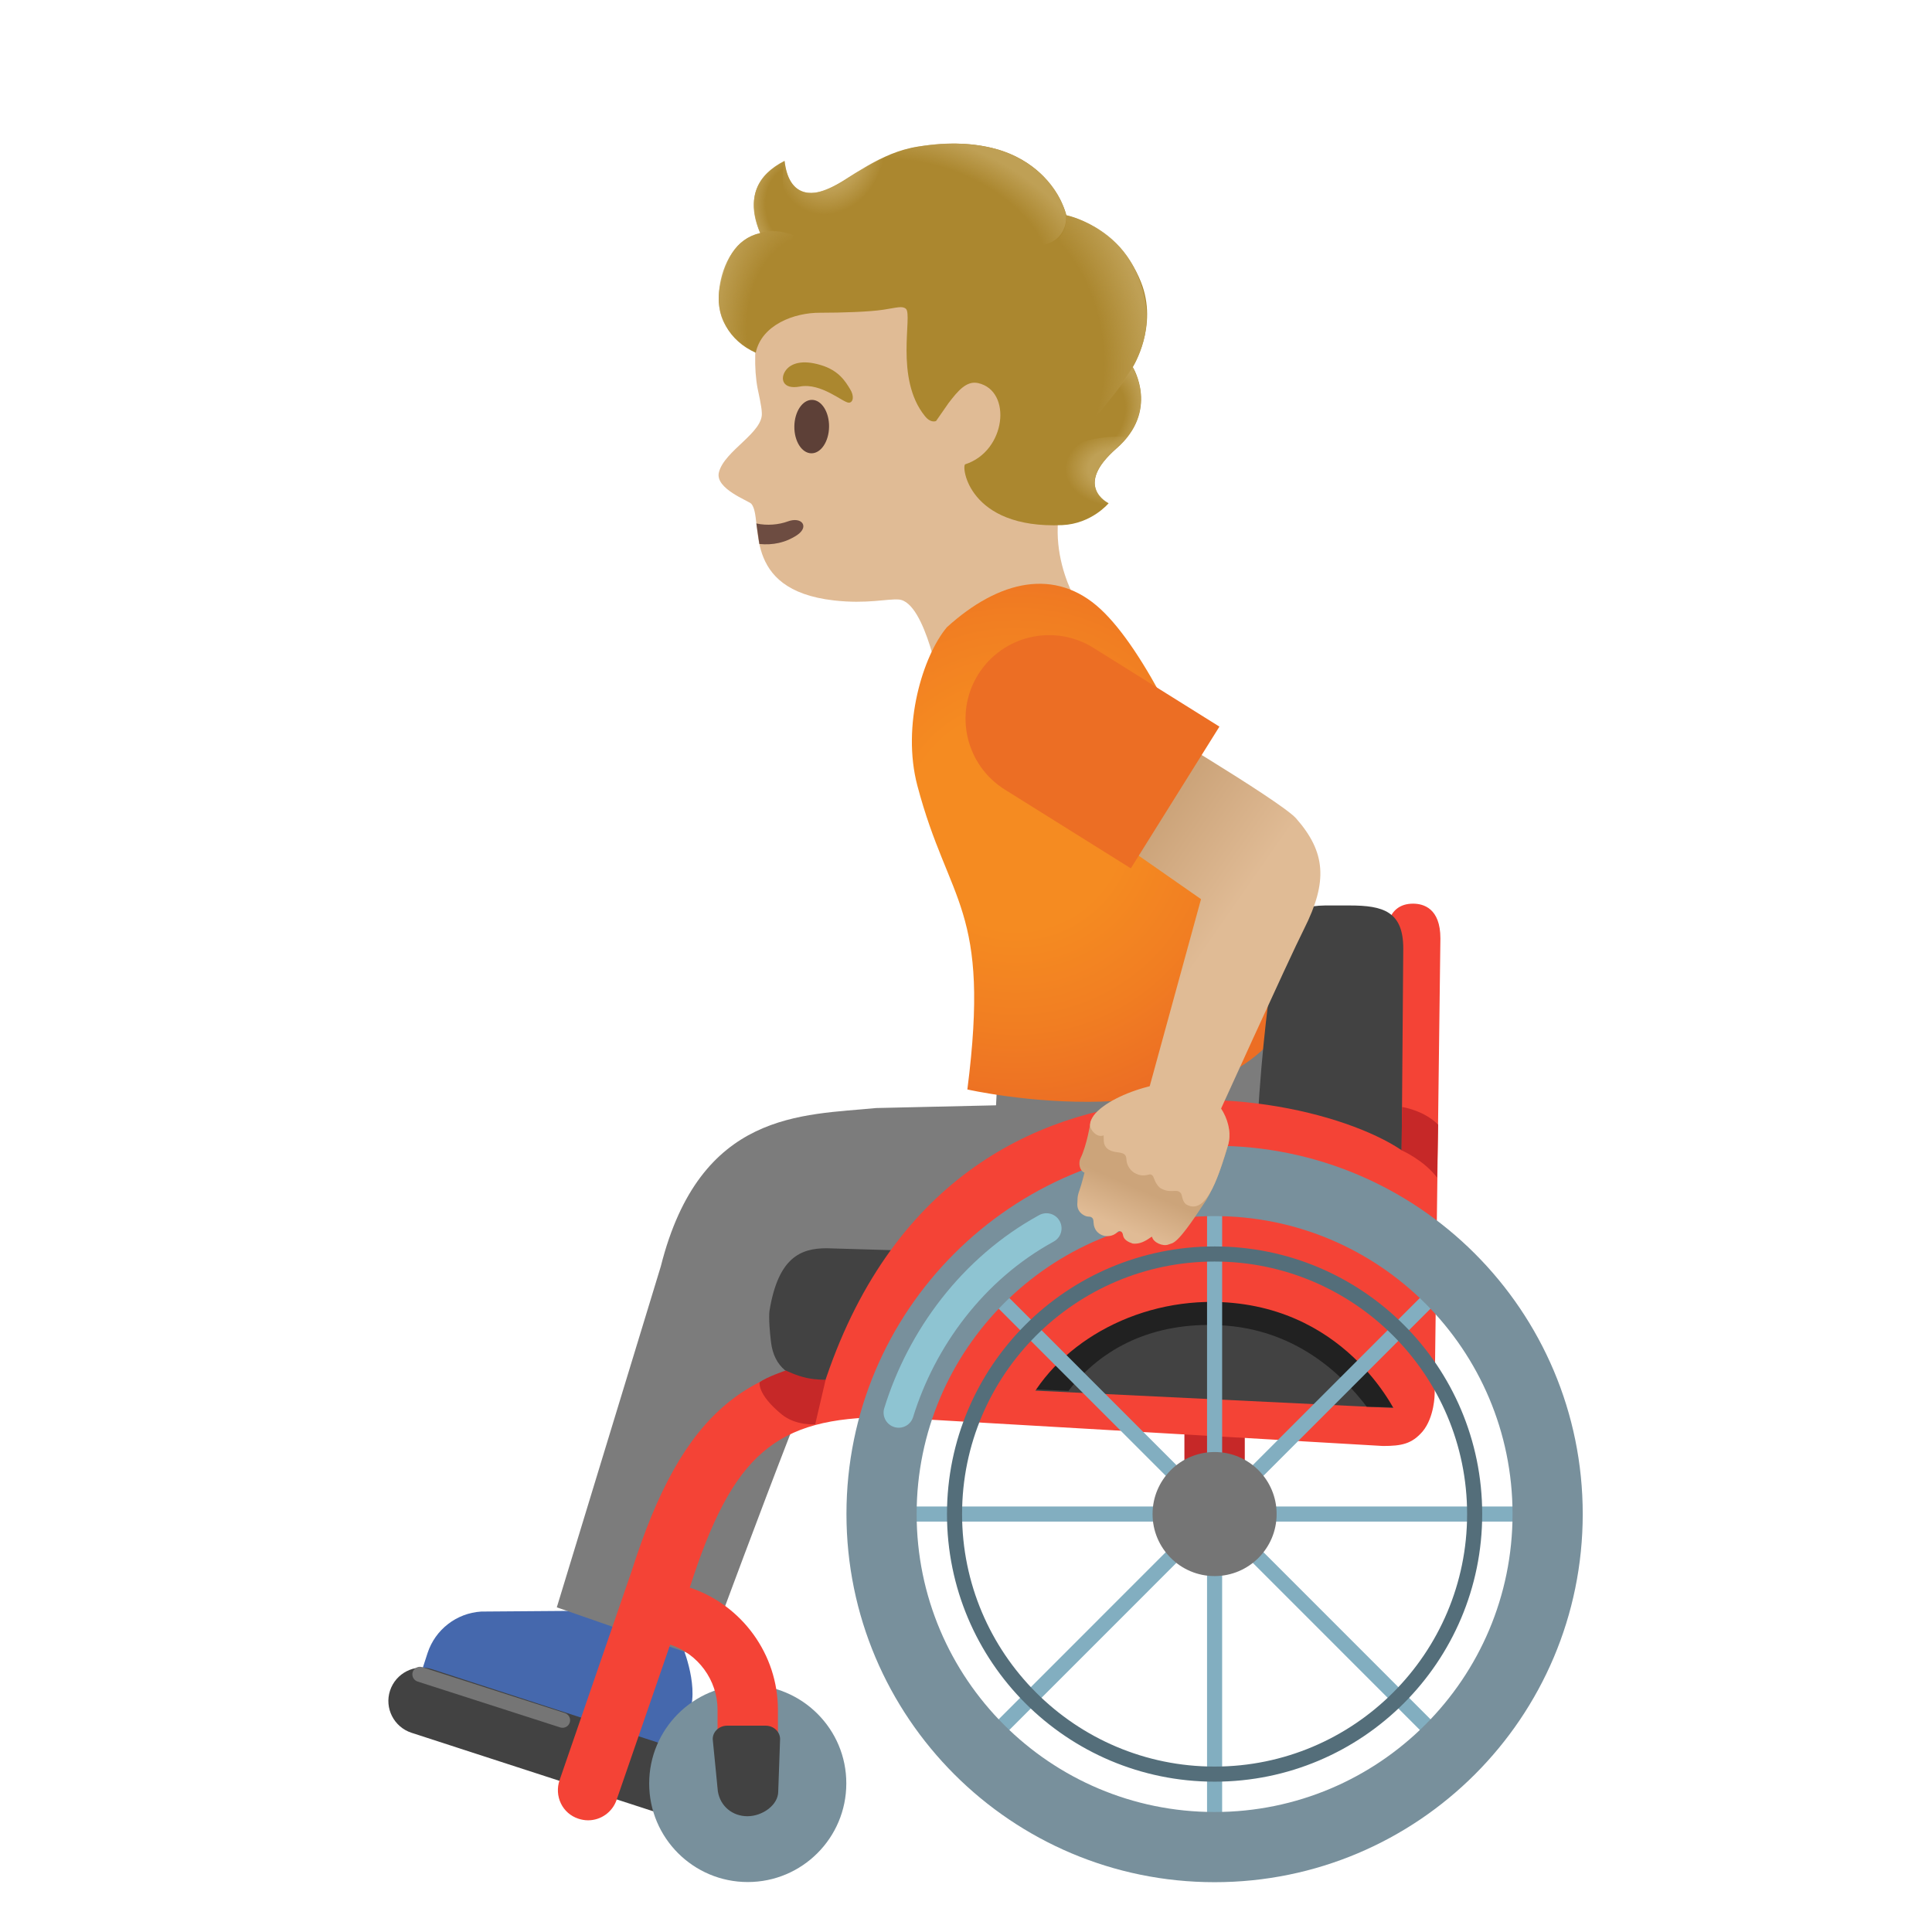 <svg enable-background="new 0 0 128 128" viewBox="0 0 128 128" xmlns="http://www.w3.org/2000/svg" xmlns:xlink="http://www.w3.org/1999/xlink"><linearGradient id="a"><stop offset=".699" stop-color="#bfa055" stop-opacity="0"/><stop offset="1" stop-color="#bfa055"/></linearGradient><radialGradient id="b" cx="65.53" cy="107.367" gradientTransform="matrix(.214 .977 .725 -.159 -25.863 -24.041)" gradientUnits="userSpaceOnUse" r="13.495" xlink:href="#a"/><radialGradient id="c" cx="54.594" cy="121.63" gradientTransform="matrix(.912 .409 .485 -1.082 -53.728 119.488)" gradientUnits="userSpaceOnUse" r="3.463"><stop offset=".58" stop-color="#bfa055"/><stop offset="1" stop-color="#bfa055" stop-opacity="0"/></radialGradient><radialGradient id="d" cx="52.382" cy="117.655" gradientTransform="matrix(.998 -.07 -.086 -1.22 10.738 160.799)" gradientUnits="userSpaceOnUse" r="3.093"><stop offset=".702" stop-color="#bfa055" stop-opacity="0"/><stop offset="1" stop-color="#bfa055"/></radialGradient><radialGradient id="e" cx="41.252" cy="108.978" gradientTransform="matrix(.916 .136 .177 -1.392 -3.947 167.274)" gradientUnits="userSpaceOnUse" r="6.544"><stop offset=".598" stop-color="#bfa055" stop-opacity="0"/><stop offset="1" stop-color="#bfa055"/></radialGradient><radialGradient id="f" cx="155.81" cy="51.285" gradientTransform="matrix(-.938 -.394 -.218 .528 219.458 49.813)" gradientUnits="userSpaceOnUse" r="10.672" xlink:href="#a"/><radialGradient id="g" cx="360.683" cy="21.311" gradientTransform="matrix(-1 -.005 .003 -.742 434.498 48.694)" gradientUnits="userSpaceOnUse" r="3.3"><stop offset=".538" stop-color="#bfa055"/><stop offset="1" stop-color="#bfa055" stop-opacity="0"/></radialGradient><radialGradient id="h" cx="71.36" cy="100.026" gradientTransform="matrix(.667 -.745 -.553 -.495 79.592 130.475)" gradientUnits="userSpaceOnUse" r="4.414" xlink:href="#a"/><radialGradient id="i" cx="67.56" cy="75.887" gradientTransform="matrix(.95 -.312 -.312 -.95 26.802 147.589)" gradientUnits="userSpaceOnUse" r="19.484"><stop offset=".367" stop-color="#f58b21"/><stop offset=".697" stop-color="#f17e22"/><stop offset="1" stop-color="#ec6e24"/></radialGradient><radialGradient id="j" cx="80.47" cy="100.306" gradientUnits="userSpaceOnUse" r="1.107"><stop offset="0" stop-color="#78909c"/><stop offset=".562" stop-color="#617a86"/><stop offset="1" stop-color="#546e7a"/></radialGradient><linearGradient id="k"><stop offset=".5" stop-color="#e0bb95"/><stop offset="1" stop-color="#cca47a"/></linearGradient><linearGradient id="l" gradientTransform="matrix(1 0 0 -1 0 130)" gradientUnits="userSpaceOnUse" x1="85.935" x2="73.935" xlink:href="#k" y1="62.921" y2="71.293"/><linearGradient id="m" gradientTransform="matrix(1 0 0 -1 0 130)" gradientUnits="userSpaceOnUse" x1="74.226" x2="75.343" y1="48.68" y2="51.285"><stop offset="0" stop-color="#e0bb95"/><stop offset="1" stop-color="#cca47a"/></linearGradient><linearGradient id="n" gradientTransform="matrix(1 0 0 -1 0 130)" gradientUnits="userSpaceOnUse" x1="75.552" x2="73.319" xlink:href="#k" y1="52.205" y2="48.298"/><path d="m72.59 18.83c-2.37-4.24-8-7.71-12.82-7.14-5.4.64-8.46 4.37-9.44 9.23-.36 1.76-.38 3.53-.14 4.8.03.15.28 1.26.28 1.6.14 1.33-2.47 2.52-2.84 3.97-.28 1.09 1.98 1.89 2.15 2.09.85 1.02-.78 5.69 5.47 6.4 2.18.25 3.54-.12 4.3-.06 1.8.15 2.8 6.11 2.8 6.11l9.21-5.57s-3.07-4.51-.39-9.14c2.59-3.68 2.94-9.56 1.42-12.29z" fill="#e0bb95"/><path d="m50.31 36.04c.87.09 1.74-.08 2.5-.59.83-.56.31-1.25-.63-.9-.57.21-1.36.29-2.07.13z" fill="#6d4c41"/><ellipse cx="53.76" cy="28.26" fill="#5d4037" rx="1.77" ry="1.15" transform="matrix(.014 -1 1 .014 24.765 81.627)"/><path d="m52.99 25.61c-1.15.22-1.34-.55-.91-1.1.32-.41 1.03-.71 2.31-.32 1.21.36 1.64 1.12 1.93 1.59.29.46.21.89-.08.9-.39 0-1.83-1.34-3.25-1.07z" fill="#ab872f"/><path d="m75.59 18.68c-1.51-3.77-4.94-4.42-4.94-4.42s-1.31-5.87-9.82-4.55c-2.61.41-4.28 2.04-5.83 2.76-1.34.62-2.75.48-3.02-1.81-1.79.93-2.58 2.37-1.61 4.78-1.7.4-2.32 1.87-2.67 3.55-.39 1.87.63 3.61 2.37 4.38.39-1.85 2.55-2.66 4.26-2.65 1.5 0 3.27-.06 4.19-.2s1.26-.27 1.5-.06c.46.41-.77 4.61 1.26 7.11.4.5.74.32.74.32l.82-1.18c.62-.81 1.19-1.5 1.96-1.33 2.28.51 1.86 4.51-.85 5.38-.27.09.18 4.3 6.43 4.03 1.95-.09 3.07-1.45 3.07-1.45s-2.38-1.11.52-3.63c2.87-2.49 1.08-5.39 1.08-5.39s1.71-2.72.54-5.64z" fill="#ab872f"/><path d="m72.45 27.83c1.7-2.24 4.98-5.18 2.79-9.88-.86-1.84-2.51-3.14-4.58-3.68 0 0 .04.7-.33 1.28-.47.75-1.68.78-1.68.78 3.84 4.67 3.52 7.63 3.8 11.5z" fill="url(#b)"/><path d="m58.77 10.31c-.77.3-2.27 1.26-2.57 1.45-.34.22-1.66 1.12-2.65 1.01-1.44-.15-1.52-1.86-1.58-2.12-.21.89-.43 4.8 2.51 4.82 1.73.01 2.68-1.58 3.22-2.89.2-.47.99-2.08 1.07-2.27z" fill="url(#c)"/><path d="m50.36 15.44s.95-.3 2.21.14c-1.23-.88-.61-4.91-.61-4.91-.24.14-3.08 1.33-1.6 4.77z" fill="url(#d)"/><path d="m50.36 15.44c-1.92.44-2.61 2.56-2.72 3.84-.06.72 0 1.5.35 2.14.77 1.43 1.75 1.77 2.07 1.95l2.52-7.79c-.61-.17-1.04-.41-2.22-.14z" fill="url(#e)"/><path d="m65.99 9.87c2.54.69 4.22 2.63 4.63 4.35.12.51-.1 4.75-9.12-.62-3.35-2-3.07-3.12-2.69-3.29 1.32-.6 4.34-1.21 7.18-.44z" fill="url(#f)"/><path d="m69.82 32.01c-.49-3.44 4.89-3.08 4.89-3.08s-.31.36-.85.87c-.76.71-1.24 1.33-1.33 2-.13 1.02.91 1.53.91 1.53s-2.81.83-3.62-1.32z" fill="url(#g)"/><path d="m75.04 24.32s-2.15 3.44-2.85 3.68c-.84.28 1.77 1.71 1.77 1.71s2.78-2.1 1.08-5.39z" fill="url(#h)"/><path d="m43.43 116.74c.6.19 1.25-.14 1.44-.74l.85-2.67c.58-1.81-.59-4.47-.59-4.47l-6.64-2.14-6.61.05c-1.63.1-3.04 1.19-3.55 2.74l-.39 1.2c-.17.53.12 1.09.65 1.26z" fill="#4568ad"/><path d="m83.14 67.06-17.02 3.62-.13 2.55-7.94.18c-4.88.48-11.67.17-14.27 10.49l-6.89 22.59 9.85 3.43s7.9-21.46 8.4-21.43c.5.02 15.14.81 24.77-.5 9.6-1.29 3.23-20.93 3.23-20.93z" fill="#7c7c7c"/><path d="m64.09 72.18c1.55-12.08-1.22-12.23-3.31-20.12-1.06-4 .37-8.61 1.95-10.5 3.47-3.15 7.2-3.97 10.19-1.2 5.89 5.48 12.5 26.92 12.5 26.92-4.71 8.68-21.33 4.9-21.33 4.9z" fill="url(#i)"/><path d="m78.47 93.17h4v7.14h-4z" fill="#c62828"/><path d="m43.24 119.99-15.98-5.19c-1.16-.38-1.8-1.63-1.42-2.79.38-1.16 1.63-1.8 2.79-1.42l15.98 5.19c1.16.38 1.8 1.63 1.42 2.79-.38 1.16-1.63 1.8-2.79 1.42z" fill="#424242"/><path d="m49.54 111.63c-3.61 0-6.53 2.93-6.53 6.53 0 3.61 2.93 6.53 6.53 6.53 3.61 0 6.53-2.93 6.53-6.53.01-3.6-2.92-6.53-6.53-6.53z" fill="#78909c"/><path d="m93.62 59.87c-1.81 0-1.81 1.94-1.81 2.59l-.25 29.21-32.67-1.77c-9.36 0-13.66 3.58-17.04 14.18l-4.78 13.87c-.17.5-.14 1.05.09 1.53s.64.84 1.15 1.01c.21.07.43.11.65.11.85 0 1.61-.54 1.89-1.35l3.55-10.29c1.84.6 3.14 2.35 3.14 4.32v4.88c0 1.1.9 2 2 2s2-.9 2-2v-4.88c0-3.68-2.38-6.94-5.84-8.1 2.84-8.85 5.68-11.28 13.07-11.29l32.85 1.91c1.25 0 1.92-.14 2.63-.96.79-.95.8-2.47.8-2.48l.38-30.19c0-2-1.13-2.3-1.81-2.3z" fill="#f44336"/><path d="m49.52 120.33c-.99 0-1.8-.66-1.96-1.65l-.33-3.35c-.08-.53.37-1 .95-1h2.54c.57 0 1.01.45.96.97l-.12 3.39c0 .9-1.05 1.64-2.04 1.64z" fill="#424242"/><path d="m92.97 62.84c0-2.46-1.34-2.85-3.55-2.85h-1.64c-2.31.03-2.69 1.07-3.11 2.57-.75 2.67-2.18 16.77-1.07 20.67.03.1.08.22.12.32l-28.96-.85c-1.73 0-3.19.63-3.77 4.09 0 0-.11.44.09 2.12s1.31 2.44 2.76 2.51l38.84 1.88-.05-.13c.06.05.1.08.1.08z" fill="#424242"/><path d="m70.79 92.15c2.22-2.9 5.67-4.56 10.02-4.35 5.04.23 8.15 3.31 9.74 5.4l3.4.07c.07-3.89.26-13.9.26-13.9-2.54-4.26-29.74-11.62-38.87 12.08z" fill="#212121"/><path d="m92.66 93.95 1.81-.56c0-2.09-.26-15.91-.26-15.91-2.67-4.46-31.97-12.63-40.07 15.72l5.24-.02 8.37.49c2.02-4.53 7.42-7.66 13.19-7.4 8.58.4 11.72 7.68 11.72 7.68z" fill="#f44336"/><path d="m80.47 101.41c-.61 0-1.11-.5-1.11-1.11s.5-1.11 1.11-1.11 1.11.5 1.11 1.11-.5 1.11-1.11 1.11z" fill="url(#j)"/><path d="m80.47 99.7c.33 0 .61.27.61.61 0 .33-.27.61-.61.61s-.61-.27-.61-.61.28-.61.61-.61m0-1c-.89 0-1.61.72-1.61 1.61s.72 1.61 1.61 1.61 1.61-.72 1.61-1.61-.72-1.61-1.61-1.61z" fill="#82aec0"/><g fill="none" stroke="#82aec0" stroke-linecap="round" stroke-miterlimit="10"><path d="m80.47 79.6v41.42"/><path d="m95.11 85.66-29.28 29.29"/><path d="m95.11 114.95-29.28-29.29"/><path d="m59.76 100.31h41.42"/></g><path d="m80.47 75.91c-13.47 0-24.39 10.92-24.39 24.39s10.92 24.4 24.39 24.4 24.39-10.92 24.39-24.39-10.92-24.4-24.39-24.4zm0 44.14c-10.9 0-19.74-8.84-19.74-19.74s8.84-19.74 19.74-19.74 19.74 8.84 19.74 19.74-8.84 19.74-19.74 19.74z" fill="#78909c"/><path d="m80.47 83.58c9.22 0 16.73 7.5 16.73 16.73s-7.5 16.73-16.73 16.73-16.73-7.5-16.73-16.73 7.51-16.73 16.73-16.73m0-1c-9.79 0-17.73 7.94-17.73 17.73s7.94 17.73 17.73 17.73 17.73-7.94 17.73-17.73-7.94-17.73-17.73-17.73z" fill="#546e7a"/><circle cx="80.47" cy="100.31" fill="#757575" r="4.11"/><path d="m27.82 110.93 9.45 3.04" fill="none" stroke="#757575" stroke-linecap="round" stroke-miterlimit="10"/><path d="m92.86 76.21s1.49.66 2.35 1.81l.07-3.51c-.96-.96-2.39-1.17-2.39-1.17z" fill="#c62828"/><path d="m54.7 91.41-.69 2.95s-1.28.12-2.23-.66c-1.64-1.35-1.45-2.12-1.45-2.12.45-.35 1.73-.78 1.73-.78s.72.35 1.38.49 1.26.12 1.26.12z" fill="#c62828"/><path d="m59.54 93.59c1.51-4.89 4.89-9.53 9.79-12.21" style="opacity:.8;fill:none;stroke:#94d1e0;stroke-width:2;stroke-linecap:round;stroke-miterlimit:10"/><path d="m74.85 47.14-5.16 5.54 9.88 6.89-3.68 13.42 4.41 1.78s5.14-11.34 6.1-13.23c1.58-3.14 1.44-5.08-.53-7.32-1.05-1.18-11.02-7.08-11.02-7.08z" fill="url(#l)"/><path d="m80.63 73.49c-.23-.18-.43-.35-.62-.51-.39-.33-.76-.64-1.35-1.01-.72-.44-4.15.93-4.93 1.22-.26.1-.5.19-.72.29-.3.13-.53.36-.63.63-.04.05-.08.11-.12.2-.01.04-.02.07-.02.11 0 .01-.25 1.5-.65 2.31-.16.31-.07.84.26.96 0 0-.19.77-.33 1.16-.17.46-.12.61-.14.82-.04.36.1.63.36.8.32.21.44.08.59.19s.1.29.14.5c.11.56.58.71.77.73.62.06.8-.33.91-.33.2.01.24.18.26.31.06.28.36.43.64.52.73.08 1.26-.54 1.28-.44.08.37.72.65 1.09.5.31-.13.5.12 2.35-2.72.37-.5.97-1.84 1.37-3.12l.19-.61c.3-.96.03-1.94-.7-2.51z" fill="url(#m)"/><path d="m78.94 71.88c-1.76-.67-6.6 1.02-6.72 2.61-.03.36.46.92.9.73 0 0 0 .43.03.53.14.54.76.57.95.6.35.05.52.13.53.48.01.33.23.7.52.87.32.18.57.22.96.12.18-.05.28.06.34.24.08.25.28.59.49.69.39.2.64.16.92.15.18 0 .26.02.38.16.09.12.08.59.39.76 1.39.73 2.2-2.24 2.73-3.97.39-1.26-.43-3.21-2.42-3.97z" fill="url(#n)"/><path d="m74.92 57.53 5.87-9.39-8.35-5.22c-2.59-1.62-6.01-.83-7.63 1.76-1.62 2.59-.83 6.01 1.76 7.63z" fill="#ec6e24"/></svg>
